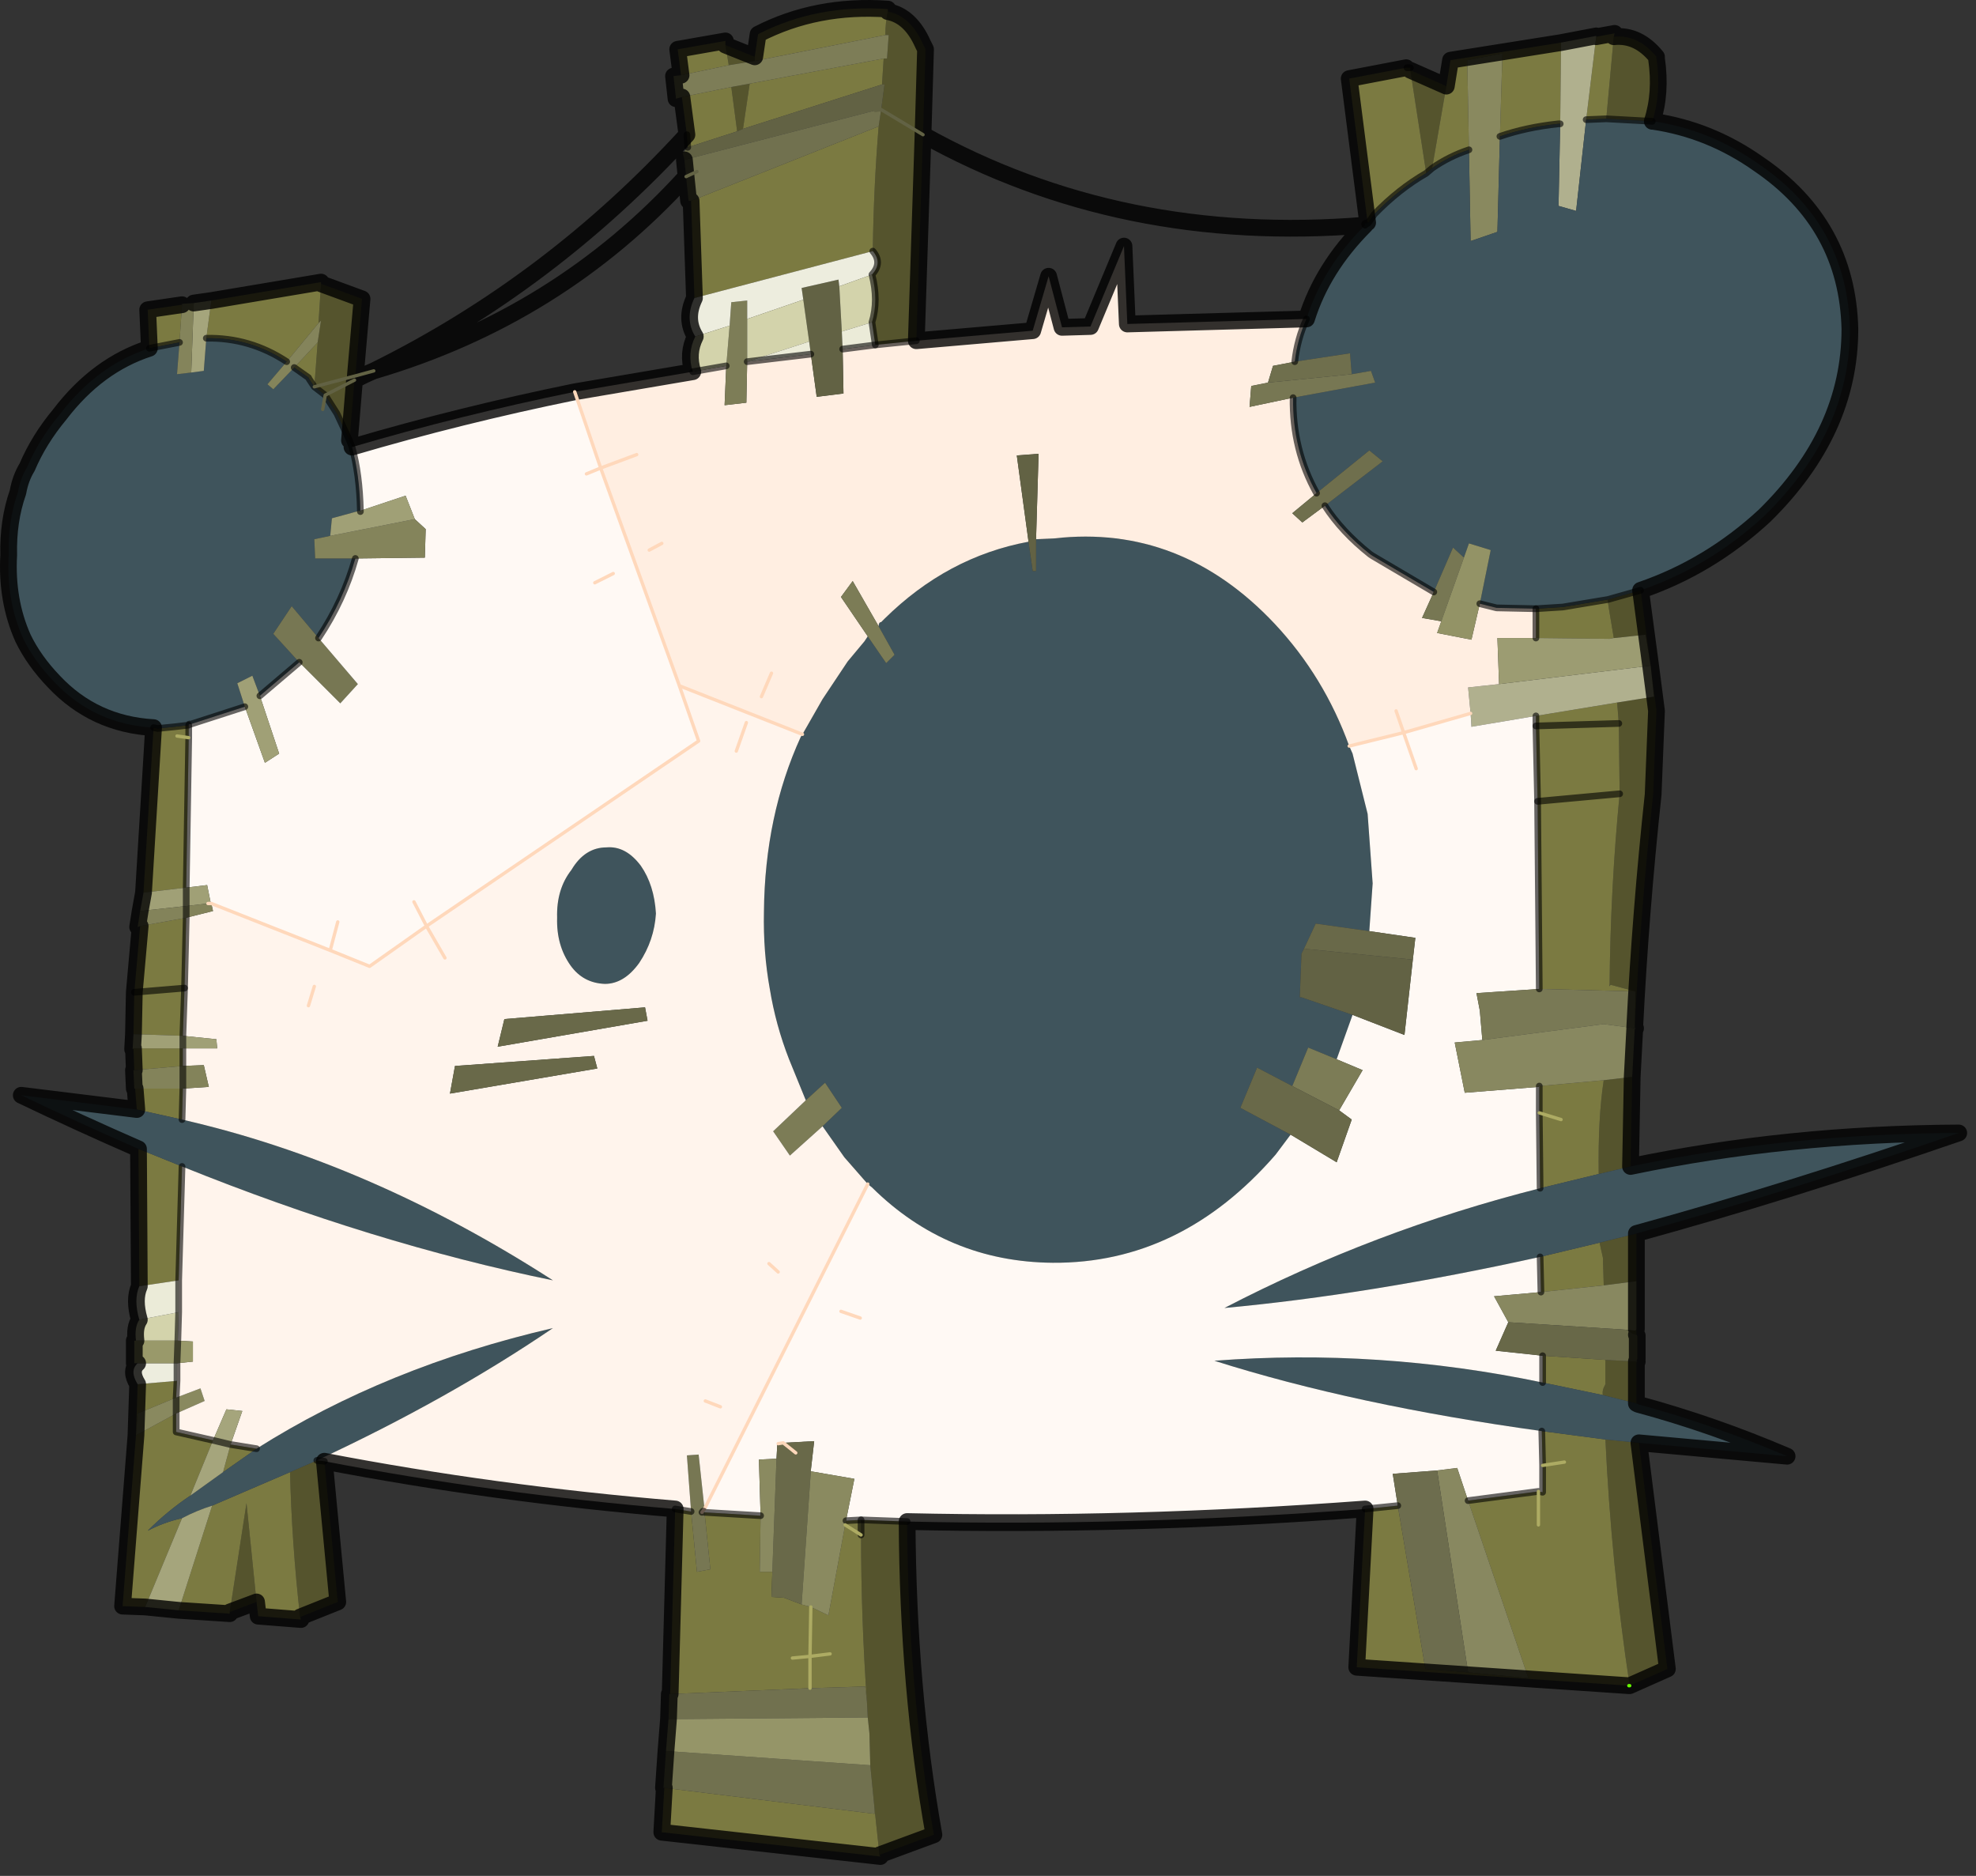 <?xml version="1.0" encoding="UTF-8" standalone="no"?>
<!DOCTYPE svg PUBLIC "-//W3C//DTD SVG 1.1//EN" "http://www.w3.org/Graphics/SVG/1.1/DTD/svg11.dtd">
<svg width="100%" height="100%" viewBox="0 0 118 112" version="1.1" xmlns="http://www.w3.org/2000/svg" xmlns:xlink="http://www.w3.org/1999/xlink" xml:space="preserve" xmlns:serif="http://www.serif.com/" style="fill-rule:evenodd;clip-rule:evenodd;stroke-linecap:round;stroke-linejoin:round;">
    <rect x="0" y="0" width="118" height="112" fill="#333333" stroke="none"/>
    <g transform="matrix(1,0,0,1,-216.23,-144.307)">
        <g>
            <g id="shape0">
                <path d="M312.6,146.5C313.567,146.4 314.417,146.8 315.15,147.7L315.15,147.8C315.35,149.167 315.267,150.417 314.9,151.55L312.15,151.4L312.6,146.5M314.2,179.55L314.8,184.05L315.15,186.75L314.95,191.75C314.45,196.383 314.083,201.017 313.85,205.65L313.9,203.5L312.4,203.1L312.35,203.1C312.383,199.267 312.583,195.467 312.95,191.7L312.9,187.5L312.8,186.25L315,185.9L314.8,184.05L314.5,182.2L312.65,182.4L312.6,182.4L312.3,180.6L312.25,180.25L312.25,180.1L314.2,179.55M313.7,208.6L313.6,213.95L311.7,214.4C311.667,212.167 311.767,210.3 312,208.8L313.7,208.6M313.95,217.95L313.95,220.8L312,221.05L311.95,219.4L311.75,218.5L313.95,217.95M313.95,223.65L313.95,224L313.75,223.95L313.35,223.7L313.9,223.75L313.95,223.65M313.95,225.65L313.95,228.1L311.95,227.6C311.917,227.467 311.933,227.317 312,227.15L312.1,226.95L312.1,225.5L313.95,225.6L313.95,225.65M314.1,230.45L315.8,243.95L313.55,244.95C312.817,240.117 312.333,235.217 312.1,230.25L314.1,230.45M270.4,235.15C270.433,241.817 270.967,248.05 272,253.85L268.75,255.05L268.45,252.25L268.2,249.7L268.15,247.8L268.05,246.85L268,245.9C267.767,242.6 267.65,239.283 267.65,235.95L267.65,235.05L270.4,235.15M235.6,231.55L236.4,239.95L234.15,240.85C233.817,237.883 233.617,235 233.55,232.2L235.15,231.5L235.6,231.55M231.55,239.95L229.95,240.55L230.95,234.05L231.55,239.95M235.4,161.25L237.85,162.15L237.45,166.75L237.4,167L237.1,170.6L236.35,169L235.65,167.9L235,167.4L235.2,164.75L235.4,163.45L235.25,163.6L235.4,161.25M259.55,147L261.3,147.7L261.3,147.95L259.75,148.2L259.55,147M269.25,145C270.15,145.167 270.85,145.817 271.35,146.95L271.5,147.25L271.35,152.35L268.85,150.85L271.35,152.35L270.95,164.65L268.5,164.9L268.3,163.55C268.567,162.683 268.567,161.733 268.3,160.7C268.733,160.233 268.75,159.767 268.35,159.3C268.383,156.767 268.5,154.283 268.7,151.85L268.85,150.85L269.05,149.35L268.9,149.35L269,147.8L269.2,147.8L269.3,146.4L269.1,146.4C269.1,145.9 269.15,145.433 269.25,145M300.45,148.5L302.6,149.45L301.75,154.35L301.4,154.65L300.45,148.5M259.9,149.5L261,149.3L260.6,152L260.25,152.15L259.9,149.5M235,167.4L237.45,166.75L235,167.4M237.4,167L235.65,167.9L237.4,167" style="fill:#55542d;"/>
                <path d="M311.55,146.5L312.65,146.3L312.6,146.5L312.15,151.4L310.95,151.45L311.55,146.5M314,225.6L313.95,225.65L313.95,225.6L314,225.6M313.55,244.95L313.5,244.95L297.25,243.85L297.75,234.4L299.7,234.2L301.35,243.95L303.9,244.15L307.5,244.5L303.9,233.9L308.1,233.35L308.35,233.4L308.35,231.8L308.3,229.75L312.1,230.25C312.333,235.217 312.817,240.117 313.55,244.95M268.75,255.05L268.8,255.15L255.75,253.7L255.9,251.05L268.45,252.6L268.45,252.25L268.75,255.05M256.25,245.45L256.55,234.4L257.5,234.55L257.85,238.15L258.65,238L258.3,234.6L261.65,234.8L261.6,238.15L262.35,238.15L262.3,239.65L263.05,239.7L264.1,240.1L264.65,240.25L265.7,240.75L266.7,235.35L266.75,235.1L267.65,235.05L267.65,235.95L266.7,235.35L267.65,235.95C267.65,239.283 267.767,242.6 268,245.9L267.9,245L264.6,245.1L264.6,243.2L263.55,243.3L264.6,243.2L264.6,245.1L256.25,245.45M234.15,240.85L234.2,241L231.65,240.8L231.55,239.95L230.95,234.05L229.95,240.55L229.95,240.65L226.9,240.45L228.9,234.2L233.55,232.2C233.617,235 233.817,237.883 234.15,240.85M224.9,240.25L223.55,240.2L224.35,230L224.45,226.95L226.8,226.75L226.75,227.75L224.45,228.7L224.35,230L226.75,228.7L226.75,229.8L228.95,230.3L227.6,233.6C226.7,234.2 225.85,234.9 225.05,235.7C225.683,235.367 226.367,235.117 227.1,234.95L224.9,240.25M224.55,221.1L224.5,212.9L227.1,213.95L226.9,220.75L224.55,221.1M224.4,210.55L224.3,209.3L227.15,209.3L227.1,211.15L224.4,210.55M224.25,208.2L224.2,206.9L227.15,206.9L227.15,207.95L224.25,208.2M224.2,206.05L224.25,203.55L224.6,199.6L227.35,199.1L227.25,203.3L227.15,206.15L224.2,206.05M224.8,197.6L225.4,187.75L225.65,187.8L226.65,187.7L227.5,187.6L227.5,188.35L227.35,197.3L224.8,197.6M225.15,165.1L225.05,162.8L227.1,162.5L226.95,164.75L225.15,165.1M228.85,162.25L235.4,161.15L235.4,161.25L235.25,163.6L233.35,165.9C231.883,164.933 230.283,164.467 228.55,164.5L228.85,162.25M257.25,152.35L256.95,150.1L259.9,149.5L260.25,152.15L257.3,153.1L257.25,152.35M256.9,148.8L256.7,147.25L259.55,146.75L259.55,147L259.75,148.2L256.9,148.8M261.3,147.7L261.5,146.35C263.833,145.15 266.417,144.65 269.25,144.85L269.25,145C269.15,145.433 269.1,145.9 269.1,146.4L261.3,147.95L261.3,147.7M297.9,157.6L296.8,149L300.2,148.35L300.45,148.35L300.45,148.5L301.4,154.65C300.3,155.283 299.267,156.1 298.3,157.1L297.95,157.6L297.9,157.6M302.6,149.45L302.85,147.9L309.45,146.85L309.4,151.7L309.3,151.7C308.033,151.833 306.867,152.083 305.8,152.45L305.95,147.5L303.85,147.9L303.95,153.25C303.15,153.517 302.417,153.883 301.75,154.35L302.6,149.45M307.95,180.65L309.55,180.55L312.25,180.1L312.25,180.25L312.3,180.6L312.6,182.4L312.35,182.45L307.95,182.4L307.95,180.65M307.95,187.05L312.8,186.25L312.9,187.5L307.95,187.65L312.9,187.5L312.95,191.7L308.05,192.15L312.95,191.7C312.583,195.467 312.383,199.267 312.35,203.1L312.35,203.2L312.4,203.1L313.9,203.5L308.15,203.35L308.05,192.15L307.95,187.65L307.95,187.05M260.6,152L261,149.3L269,147.8L268.9,149.35L260.6,152M268.7,151.85C268.5,154.283 268.383,156.767 268.35,159.3L257.7,162.1L257.5,156.3L268.7,151.85M265.8,243.05L264.6,243.2L264.65,240.25L264.6,243.2L265.8,243.05M309.45,211.15L308.15,210.75L309.45,211.15M308.15,209.15L312,208.8C311.767,210.3 311.667,212.167 311.7,214.4L308.2,215.25L308.15,210.75L308.15,209.15M311.75,218.5L311.95,219.4L312,221.05L308.25,221.45L308.2,219.35L311.75,218.5M308.35,225.25L312.1,225.5L312.1,226.95L312,227.15C311.933,227.317 311.917,227.467 311.95,227.6L308.35,226.85L308.35,225.25M309.65,231.6L308.35,231.8L309.65,231.6M308.1,235.35L308.1,233.35L308.1,235.35M235,167.4L234.7,166.95L234.65,166.85L233.8,166.25L235.2,164.75L235,167.4M230,230.55L231.55,230.8L229.55,232.2L230,230.55M224.25,203.55L227.25,203.3L224.25,203.55M226.8,188.25L227.5,188.35L226.8,188.25" style="fill:#7b7a41;"/>
                <path d="M309.45,146.85L311.55,146.45L311.55,146.5L310.95,151.45L310.35,156.9L309.3,156.6L309.4,151.7L309.45,146.85M307.95,187.05L304.1,187.7L304.05,186.9L303.9,185.35L305.75,185.15L314.8,184.05L315,185.9L312.8,186.25L307.95,187.05" style="fill:#b0b08e;"/>
                <path d="M303.95,153.25L303.85,147.9L305.95,147.5L305.8,152.45L305.65,158.15L304.05,158.7L303.95,153.25M226.75,227.75L228.2,227.2L228.45,227.95L226.75,228.7L224.35,230L224.45,228.7L226.75,227.75L226.75,228.7L226.75,227.75" style="fill:#89895f;"/>
                <path d="M314.9,151.55L314.95,151.55C317.217,151.883 319.317,152.733 321.25,154.1C324.783,156.5 326.6,159.783 326.7,163.95C326.7,168.05 325,171.767 321.6,175.1C319.4,177.133 316.933,178.617 314.2,179.55L312.25,180.1L309.55,180.55L307.95,180.65L305.6,180.6L304.6,180.35L305.25,177.15L303.95,176.75L303.65,177.6L303,177L301.85,179.65L298.2,177.5L298.05,177.4C296.917,176.5 296.017,175.533 295.35,174.5L298.8,171.85L298,171.2L294.85,173.75C293.883,172.017 293.417,170.117 293.45,168.05L298.35,167.15L298.1,166.45L296.95,166.65L296.85,165.4L293.55,165.9C293.65,165 293.883,164.15 294.25,163.35C294.883,161.317 296.05,159.45 297.75,157.75C297.683,157.65 297.733,157.617 297.9,157.65L297.9,157.6L297.95,157.6L298.3,157.1C299.267,156.1 300.3,155.283 301.4,154.65L301.75,154.35C302.417,153.883 303.15,153.517 303.95,153.25L304.05,158.7L305.65,158.15L305.8,152.45C306.867,152.083 308.033,151.833 309.3,151.7L309.4,151.7L309.3,156.6L310.35,156.9L310.95,151.45L312.15,151.4L314.9,151.55M313.6,213.95C319.833,212.65 326.367,211.983 333.2,211.95C326.333,214.317 319.917,216.317 313.95,217.95L311.75,218.5L308.2,219.35C301.4,220.85 295.117,221.867 289.35,222.4C295.317,219.3 301.6,216.917 308.2,215.25L311.7,214.4L313.6,213.95M313.95,228.1L314.05,228.15C317.017,228.95 319.983,229.983 322.95,231.25L314.1,230.45L312.1,230.25L308.3,229.75C300.833,228.717 294.317,227.317 288.75,225.55C295.283,225.05 301.817,225.483 308.35,226.85L311.95,227.6L313.95,228.1M224.5,212.9C222.133,211.867 219.8,210.8 217.5,209.7L224.4,210.55L227.1,211.15C234.567,212.85 241.95,216.05 249.25,220.75C242.083,219.283 234.7,217.017 227.1,213.95L224.5,212.9M225.4,187.75C223.033,187.617 221.05,186.7 219.45,185C218.65,184.167 218.033,183.3 217.6,182.4C216.933,180.9 216.65,179.25 216.75,177.45C216.717,176.083 216.9,174.833 217.3,173.7C217.4,173.133 217.583,172.633 217.85,172.2C218.317,171.1 218.967,170.05 219.8,169.05C221.3,167.083 223.083,165.767 225.15,165.1L226.95,164.75L226.8,166.65L227.65,166.55L228.4,166.45L228.55,164.5C230.283,164.467 231.883,164.933 233.35,165.9L232.2,167.25L232.55,167.55L233.8,166.25L234.65,166.85L234.7,166.95L235,167.4L235.65,167.9L236.35,169L237.1,170.6L237.25,171C237.55,172.067 237.717,173.333 237.75,174.8L237.75,174.85L237.7,174.8L236.05,175.25L235.95,176.3L235,176.5L235.05,177.65L237.45,177.65C236.983,179.317 236.25,180.9 235.25,182.4L233.65,180.5L232.55,182.15L234.1,183.85L231.75,185.85L231.3,184.65L230.4,185.1L230.85,186.5L227.6,187.55C227.533,187.517 227.5,187.533 227.5,187.6L226.65,187.7L225.65,187.8L225.4,187.75M296.8,188.85L297,189.3L297.9,192.9L298.2,197.05L298,199.9L294.8,199.45L294.1,200.95L293.95,201.25L293.85,203.85L293.95,203.85L297,204.9L296.05,207.55L294.35,206.85L293.4,209.15L291.3,208.05L290.3,210.45L293.3,212.05L292.4,213.25C288.633,217.583 284.2,219.733 279.1,219.7C274.9,219.667 271.3,218.167 268.3,215.2L268.05,215L266.65,213.4L265.35,211.55L266.5,210.45L265.5,208.95L264.35,210L263.35,207.55C262.817,206.183 262.433,204.783 262.2,203.35C261.933,201.883 261.817,200.35 261.85,198.75C261.883,194.917 262.617,191.433 264.05,188.3L264.15,188.15L265.35,186.05L266.85,183.8L267.85,182.6L268.05,182.3L269.15,183.9L269.65,183.4L268.7,181.7C268.7,181.533 268.75,181.45 268.85,181.45L269.05,181.25C271.55,178.783 274.417,177.25 277.65,176.65L277.9,178.4L278.1,178.4L278.1,176.5L279.2,176.45C284.233,175.883 288.617,177.583 292.35,181.55C294.317,183.65 295.8,186.083 296.8,188.85M235.65,167.9L235.5,168.75L235.65,167.9M255.4,198.85C255.333,199.917 255,200.9 254.4,201.8C253.8,202.633 253.117,203.05 252.35,203.05C251.483,203.017 250.8,202.65 250.3,201.95C249.733,201.15 249.467,200.2 249.5,199.1C249.467,197.967 249.75,197.017 250.35,196.25C250.883,195.35 251.583,194.9 252.45,194.9C253.217,194.833 253.9,195.2 254.5,196C255.033,196.767 255.333,197.717 255.4,198.85M231.55,230.8C236.717,227.533 242.617,225.133 249.25,223.6C245.083,226.433 240.383,229.067 235.15,231.5L233.55,232.2L228.9,234.2C228.267,234.4 227.667,234.65 227.1,234.95C226.367,235.117 225.683,235.367 225.05,235.7C225.85,234.9 226.7,234.2 227.6,233.6L229.55,232.2L231.55,230.8" style="fill:#3f545c;"/>
                <path d="M307.95,180.65L307.95,182.4L305.65,182.4L305.75,185.15L303.9,185.35L304.05,186.9L300.05,188.05L299.6,186.75L300.05,188.05L296.8,188.85C295.8,186.083 294.317,183.65 292.35,181.55C288.617,177.583 284.233,175.883 279.2,176.45L278.1,176.5L278.25,171.4L276.95,171.5L277.65,176.65C274.417,177.25 271.55,178.783 269.05,181.25L268.85,181.45C268.75,181.45 268.7,181.533 268.7,181.7L267.15,179L266.45,179.95L268.05,182.3L267.85,182.6L266.85,183.8L265.35,186.05L264.15,188.15L256.8,185.25L252.1,172.25L250.55,167.7L257.6,166.5L259.6,166.15L259.5,168.5L260.8,168.35L260.85,165.9L264.65,165.45L265,168L266.6,167.8L266.55,165.15L268.5,164.9L270.95,164.65L277.9,164.05L278.85,160.8L279.65,163.85L281.35,163.8L283.35,159L283.55,163.65L294.25,163.35C293.883,164.15 293.65,165 293.55,165.9L292.25,166.15L291.95,167.15L290.95,167.35L290.85,168.6L293.45,168.05C293.417,170.117 293.883,172.017 294.85,173.75L293.4,174.95L294,175.5L295.35,174.5C296.017,175.533 296.917,176.5 298.05,177.4L298.2,177.5L301.85,179.65L301.15,181.2L302.3,181.4L302.05,182.1L304.1,182.5L304.6,180.35L305.6,180.6L307.95,180.65M254.25,171.45L252.1,172.25L254.25,171.45M262.3,184.5L261.7,185.9L262.3,184.5M255.75,176.75L255,177.15L255.75,176.75" style="fill:#ffeee1;"/>
                <path d="M302.3,181.4L301.15,181.2L301.85,179.65L303,177L303.65,177.6L302.3,181.4M293.45,168.05L290.85,168.6L290.95,167.35L291.95,167.15L296.95,166.65L298.1,166.45L298.35,167.15L293.45,168.05M258.3,234.4L258.15,234.6C258.217,234.5 258.267,234.5 258.3,234.6L258.65,238L257.85,238.15L257.5,234.55L257.25,231.2L257.95,231.15L258.3,234.4M235.25,182.4L237.6,185.15L236.55,186.3L234.1,183.85L232.55,182.15L233.65,180.5L235.25,182.4" style="fill:#777753;"/>
                <path d="M304.6,180.35L304.1,182.5L302.05,182.1L302.3,181.4L303.65,177.6L303.95,176.75L305.25,177.15L304.6,180.35" style="fill:#939366;"/>
                <path d="M297.75,234.4C288.35,235.1 279.233,235.35 270.4,235.15L267.65,235.05L266.75,235.1L267.25,232.6L264.65,232.15L264.65,232.1L264.85,230.35L263,230.45L262.7,230.5L262.65,230.5L262.6,231.4L261.55,231.45L261.65,234.8L258.3,234.6C258.267,234.5 258.217,234.5 258.15,234.6L258.3,234.4L268.05,215L268.3,215.2C271.3,218.167 274.9,219.667 279.1,219.7C284.2,219.733 288.633,217.583 292.4,213.25L293.3,212.05L296.05,213.7L296.95,211.15L296.2,210.6L297.6,208.2L296.05,207.55L297,204.9L300.1,206.1L300.6,201.6L300.75,200.3L298,199.9L298.2,197.05L297.9,192.9L297,189.3L296.8,188.85L300.05,188.05L304.05,186.9L304.1,187.7L307.95,187.05L307.95,187.65L308.05,192.15L308.15,203.35L304.4,203.6L304.6,204.65L304.75,206.4L303.1,206.55L303.7,209.55L308.1,209.2L308.15,209.15L308.15,210.75L308.2,215.25C301.6,216.917 295.317,219.3 289.35,222.4C295.117,221.867 301.4,220.85 308.2,219.35L308.25,221.45L305.45,221.7L306.3,223.25L305.55,224.95L308.35,225.25L308.35,226.85C301.817,225.483 295.283,225.05 288.75,225.55C294.317,227.317 300.833,228.717 308.3,229.75L308.35,231.8L308.35,233.4L308.1,233.35L303.9,233.9L303.25,231.95L302.05,232.1L299.4,232.3L299.7,234.2L297.75,234.4M250.55,167.7L252.1,172.25L251.25,172.6L252.1,172.25L256.8,185.25L257.95,188.55L241.7,199.6L240.95,198.15L241.7,199.6L238.3,202L235.95,201.05L228.85,198.25L228.8,198.15L228.6,197.15L227.35,197.3L227.5,188.35L227.5,187.6C227.5,187.533 227.533,187.517 227.6,187.55L230.85,186.5L232.05,189.85L232.9,189.3L231.75,185.85L234.1,183.85L236.55,186.3L237.6,185.15L235.25,182.4C236.25,180.9 236.983,179.317 237.45,177.65L241.6,177.6L241.65,175.9L241,175.3L240.45,173.9L237.75,174.8C237.717,173.333 237.55,172.067 237.25,171C241.55,169.733 245.983,168.633 250.55,167.7M300.8,190.2L300.05,188.05L300.8,190.2M267.6,223L266.45,222.6L267.6,223M236.4,199.35L235.95,201.05L236.4,199.35M251.75,179.1L252.85,178.55L251.75,179.1" style="fill:#fff9f4;"/>
                <path d="M307.95,182.4L312.35,182.45L312.6,182.4L312.65,182.4L314.5,182.2L314.8,184.05L305.75,185.15L305.65,182.4L307.95,182.4" style="fill:#9c9c72;"/>
                <path d="M256.95,150.1L256.6,150.2L256.45,148.85L256.9,148.8L259.75,148.2L261.3,147.95L269.1,146.4L269.3,146.4L269.2,147.8L269,147.8L261,149.3L259.9,149.5L256.95,150.1M260.85,165.9L260.8,168.35L259.5,168.5L259.6,166.15L259.8,163.75L259.9,162.35L260.85,162.25L260.85,165.9" style="fill:#7d7d57;"/>
                <path d="M266.55,165.15L266.6,167.8L265,168L264.65,165.45L264.55,164.7L264.2,162.2L264.1,161.5L266.3,161L266.35,161.4L266.5,164.1L266.55,165.15M300.6,201.6L300.1,206.1L297,204.9L293.95,203.85L293.85,203.85L293.95,201.25L294.1,200.95L300.6,201.6M260.25,152.15L260.6,152L268.9,149.35L269.05,149.35L268.85,150.85L268.5,150.9L257.1,153.85L257,153.45L257.3,153.1L260.25,152.15M277.65,176.65L276.95,171.5L278.25,171.4L278.1,176.5L278.1,178.4L277.9,178.4L277.65,176.65" style="fill:#626244;"/>
                <path d="M255.9,251.05L255.85,251.05L256,248.85L268.2,249.7L268.45,252.25L268.45,252.6L255.9,251.05M256.15,246.95L256.2,245.45L256.25,245.45L264.6,245.1L267.9,245L268,245.9L268.05,246.85L256.15,246.95M268.5,150.9L268.85,150.85L268.7,151.85L257.5,156.3L257.35,156.3L257.2,154.85L257.1,153.85L268.5,150.9M257.85,154.55L257.2,154.85L257.85,154.55" style="fill:#71714f;"/>
                <path d="M224.45,226.95C224.117,226.417 224.117,226 224.45,225.7L226.8,225.7L226.8,226.75L224.45,226.95M268.35,159.3C268.75,159.767 268.733,160.233 268.3,160.7L266.35,161.4L266.3,161L264.1,161.5L264.2,162.2L260.85,163.35L260.85,162.25L259.9,162.35L259.8,163.75L257.75,164.4C257.317,163.7 257.3,162.933 257.7,162.1L268.35,159.3" style="fill:#ededde;"/>
                <path d="M224.35,224.35C224.283,223.817 224.35,223.4 224.55,223.1L226.9,222.65L226.85,224.35L224.35,224.35M259.6,166.15L257.6,166.5C257.367,165.767 257.417,165.067 257.75,164.4L259.8,163.75L259.6,166.15M268.3,160.7C268.567,161.733 268.567,162.683 268.3,163.55L266.5,164.1L266.35,161.4L268.3,160.7M260.85,163.35L264.2,162.2L264.55,164.7L260.85,165.9L260.85,163.35" style="fill:#d3d3ab;"/>
                <path d="M224.55,223.1C224.317,222.3 224.317,221.633 224.55,221.1L226.9,220.75L226.9,222.65L224.55,223.1M268.5,164.9L266.55,165.15L266.5,164.1L268.3,163.55L268.5,164.9M264.65,165.45L260.85,165.9L264.55,164.7L264.65,165.45" style="fill:#ebebd8;"/>
                <path d="M296.05,207.55L297.6,208.2L296.2,210.6L293.4,209.15L294.35,206.85L296.05,207.55M268.05,182.3L266.45,179.95L267.15,179L268.7,181.7L269.65,183.4L269.15,183.9L268.05,182.3M265.35,211.55L263.4,213.3L262.4,211.85L264.35,210L265.5,208.95L266.5,210.45L265.35,211.55" style="fill:#7c7c56;"/>
                <path d="M256.55,234.4C249.35,233.8 242.367,232.85 235.6,231.55L235.15,231.5C240.383,229.067 245.083,226.433 249.25,223.6C242.617,225.133 236.717,227.533 231.55,230.8L230,230.55L230.7,228.55L229.75,228.45L228.95,230.3L226.75,229.8L226.75,228.7L228.45,227.95L228.2,227.2L226.75,227.75L226.8,226.75L226.8,225.7L227.75,225.6L227.75,224.4L226.85,224.35L226.9,222.65L226.9,220.75L227.1,213.95C234.7,217.017 242.083,219.283 249.25,220.75C241.95,216.05 234.567,212.85 227.1,211.15L227.15,209.3L228.7,209.2L228.4,207.9L227.15,207.95L227.15,206.9L229.2,206.9L229.15,206.35L229.1,206.35L227.15,206.15L227.25,203.3L227.35,199.1L228.95,198.7L228.85,198.25L235.95,201.05L238.3,202L241.7,199.6L257.95,188.55L256.8,185.25L264.15,188.15L264.05,188.3C262.617,191.433 261.883,194.917 261.85,198.75C261.817,200.35 261.933,201.883 262.2,203.35C262.433,204.783 262.817,206.183 263.35,207.55L264.35,210L262.4,211.85L263.4,213.3L265.35,211.55L266.65,213.4L268.05,215L258.3,234.4L257.95,231.15L257.25,231.2L257.5,234.55L256.55,234.4M242.8,201.5L241.7,199.6L242.8,201.5M262.15,219.75L262.7,220.25L262.15,219.75M260.2,189.15L260.8,187.45L260.2,189.15M255.4,198.85C255.333,197.717 255.033,196.767 254.5,196C253.9,195.2 253.217,194.833 252.45,194.9C251.583,194.9 250.883,195.35 250.35,196.25C249.75,197.017 249.467,197.967 249.5,199.1C249.467,200.2 249.733,201.15 250.3,201.95C250.8,202.65 251.483,203.017 252.35,203.05C253.117,203.05 253.8,202.633 254.4,201.8C255,200.9 255.333,199.917 255.4,198.85M243.4,207.95L243.1,209.6L251.9,208.1L251.7,207.35L243.4,207.95M245.95,206.8L254.9,205.25L254.75,204.45L246.35,205.15L245.95,206.8M234.65,204.35L235,203.2L234.65,204.35M258.35,227.95L259.25,228.3L258.35,227.95" style="fill:#fff4ec;"/>
                <path d="M295.35,174.5L294,175.5L293.4,174.95L294.85,173.75L298,171.2L298.8,171.85L295.35,174.5M291.95,167.15L292.25,166.15L293.55,165.9L296.85,165.4L296.95,166.65L291.95,167.15" style="fill:#6f6f4d;"/>
                <path d="M298,199.9L300.75,200.3L300.6,201.6L294.1,200.95L294.8,199.45L298,199.9M296.2,210.6L296.95,211.15L296.05,213.7L293.3,212.05L290.3,210.45L291.3,208.05L293.4,209.15L296.2,210.6M262.6,231.4L262.65,230.5L262.7,230.5L263,230.45L264.85,230.35L264.65,232.1L264.65,232.15L264.1,240.1L263.05,239.7L262.3,239.65L262.35,238.15L262.6,231.4M263.75,231.05L263,230.45L263.75,231.05M243.4,207.95L251.7,207.35L251.9,208.1L243.1,209.6L243.4,207.95M245.95,206.8L246.35,205.15L254.75,204.45L254.9,205.25L245.95,206.8" style="fill:#696949;"/>
                <path d="M261.65,234.8L261.55,231.45L262.6,231.4L262.35,238.15L261.6,238.15L261.65,234.8M264.65,232.15L267.25,232.6L266.7,235.35L265.7,240.75L264.65,240.25L264.1,240.1L264.65,232.15" style="fill:#8a8a60;"/>
                <path d="M313.85,205.65L313.9,205.7L313.85,205.7L312,205.45L304.75,206.4L304.6,204.65L304.4,203.6L308.15,203.35L313.9,203.5L313.85,205.65" style="fill:#797955;"/>
                <path d="M313.9,205.7L313.85,205.75L313.7,208.6L312,208.8L308.15,209.15L308.1,209.2L303.7,209.55L303.1,206.55L304.75,206.4L312,205.45L313.85,205.7L313.9,205.7M313.95,220.8L313.95,223.65L313.9,223.75L313.35,223.7L306.3,223.25L305.45,221.7L308.25,221.45L312,221.05L313.95,220.8M302.05,232.1L303.25,231.95L303.9,233.9L307.5,244.5L303.9,244.15L302.05,232.1" style="fill:#888860;"/>
                <path d="M313.95,223.8L313.95,223.85L313.95,223.8M313.95,224L314,224.05L314,225.45L313.95,225.6L314,225.6L313.95,225.6L312.1,225.5L308.35,225.25L305.55,224.95L306.3,223.25L313.35,223.7L313.75,223.95L313.95,224" style="fill:#686848;"/>
                <path d="M299.7,234.2L299.4,232.3L302.05,232.1L303.9,244.15L301.35,243.95L299.7,234.2" style="fill:#6d6d4e;"/>
                <path d="M226.9,240.45L224.9,240.25L227.1,234.95C227.667,234.65 228.267,234.4 228.9,234.2L226.9,240.45M227.8,162.4L228.85,162.25L228.55,164.5L228.4,166.45L227.65,166.55L227.8,162.4M228.95,230.3L229.75,228.45L230.7,228.55L230,230.55L228.95,230.3L230,230.55L229.55,232.2L227.6,233.6L228.95,230.3" style="fill:#a5a57c;"/>
                <path d="M227.1,162.5L227.1,162.45L227.8,162.4L227.65,166.55L226.8,166.65L226.95,164.75L227.1,162.5M233.8,166.25L232.55,167.55L232.2,167.25L233.35,165.9L235.25,163.6L235.4,163.45L235.2,164.75L233.8,166.25M241,175.3L241.65,175.9L241.6,177.6L237.45,177.65L235.05,177.65L235,176.5L235.95,176.3L241,175.3" style="fill:#84845b;"/>
                <path d="M224.2,206.9L224.15,206.95L224.2,206.05L227.15,206.15L227.15,206.9L227.15,206.15L229.1,206.35L229.15,206.35L229.2,206.9L224.2,206.9M224.6,198.7L224.8,197.6L227.35,197.3L227.35,198.4L227.35,197.3L228.6,197.15L228.8,198.15L228.65,198.25L227.35,198.4L224.6,198.7M237.75,174.85L237.75,174.8L240.45,173.9L241,175.3L235.95,176.3L236.05,175.25L237.7,174.8L237.75,174.85M231.75,185.85L232.9,189.3L232.05,189.85L230.85,186.5L230.4,185.1L231.3,184.65L231.75,185.85" style="fill:#a0a076;"/>
                <path d="M224.3,209.3L224.25,209.3L224.2,208.2L224.25,208.2L227.15,207.95L228.4,207.9L228.7,209.2L227.15,209.3L227.15,207.95L227.15,209.3L224.3,209.3M224.6,199.6L224.45,199.65L224.6,198.7L227.35,198.4L228.65,198.25L228.8,198.15L228.85,198.25L228.95,198.7L227.35,199.1L227.35,198.4L227.35,199.1L224.6,199.6M228.65,198.25L228.85,198.25L228.65,198.25" style="fill:#83835a;"/>
                <path d="M224.45,225.7L224.25,225.7L224.25,224.35L226.85,224.35L227.75,224.4L227.75,225.6L226.8,225.7L224.45,225.7M226.85,224.35L226.8,225.7L226.85,224.35" style="fill:#99996a;"/>
                <path d="M256,248.85L256.15,246.95L268.05,246.85L268.15,247.8L268.2,249.7L256,248.85" style="fill:#959568;"/>
                <path d="M311.55,146.5L312.65,146.3L312.6,146.5C313.567,146.4 314.417,146.8 315.15,147.7L315.15,147.8C315.35,149.167 315.267,150.417 314.9,151.55M314.95,151.55C317.217,151.883 319.317,152.733 321.25,154.1C324.783,156.5 326.6,159.783 326.7,163.95C326.7,168.05 325,171.767 321.6,175.1C319.4,177.133 316.933,178.617 314.2,179.55L314.8,184.05L315.15,186.75L314.95,191.75C314.45,196.383 314.083,201.017 313.85,205.65M313.9,205.7L313.85,205.75L313.7,208.6L313.6,213.95C319.833,212.65 326.367,211.983 333.2,211.95C326.333,214.317 319.917,216.317 313.95,217.95L313.95,223.65M313.95,224L314,224.05L314,225.45L313.95,225.6L314,225.6M313.95,225.65L313.95,228.1L314.05,228.15C317.017,228.95 319.983,229.983 322.95,231.25L314.1,230.45L315.8,243.95L313.55,244.95M313.5,244.95L297.25,243.85L297.75,234.4C288.35,235.1 279.233,235.35 270.4,235.15C270.433,241.817 270.967,248.05 272,253.85L268.75,255.05L268.8,255.15L255.75,253.7L255.9,251.05L255.85,251.05L256,248.85L256.15,246.95L256.2,245.45L256.25,245.45L256.55,234.4C249.35,233.8 242.367,232.85 235.6,231.55L236.4,239.95L234.15,240.85L234.2,241L231.65,240.8L231.55,239.95L229.95,240.55M229.95,240.65L226.9,240.45L224.9,240.25L223.55,240.2L224.35,230L224.45,226.95C224.117,226.417 224.117,226 224.45,225.7L224.25,225.7L224.25,224.35L224.35,224.35C224.283,223.817 224.35,223.4 224.55,223.1C224.317,222.3 224.317,221.633 224.55,221.1L224.5,212.9C222.133,211.867 219.8,210.8 217.5,209.7L224.4,210.55L224.3,209.3L224.25,209.3L224.2,208.2L224.25,208.2L224.2,206.9L224.15,206.95L224.2,206.05L224.25,203.55L224.6,199.6L224.45,199.65L224.6,198.7L224.8,197.6L225.4,187.75C223.033,187.617 221.05,186.7 219.45,185C218.65,184.167 218.033,183.3 217.6,182.4C216.933,180.9 216.65,179.25 216.75,177.45C216.717,176.083 216.9,174.833 217.3,173.7C217.4,173.133 217.583,172.633 217.85,172.2C218.317,171.1 218.967,170.05 219.8,169.05C221.3,167.083 223.083,165.767 225.15,165.1L225.05,162.8L227.1,162.5M227.8,162.4L228.85,162.25L235.4,161.15L235.4,161.25L237.85,162.15L237.45,166.75M238.55,166.45C245.583,162.983 251.817,158.283 257.25,152.35L256.95,150.1L256.6,150.2L256.45,148.85L256.9,148.8L256.7,147.25L259.55,146.75M259.55,147L261.3,147.7L261.5,146.35C263.833,145.15 266.417,144.65 269.25,144.85L269.25,145C270.15,145.167 270.85,145.817 271.35,146.95L271.5,147.25L271.35,152.35C279.25,156.75 288.05,158.55 297.75,157.75C296.05,159.45 294.883,161.317 294.25,163.35L283.55,163.65L283.35,159L281.35,163.8L279.65,163.85L278.85,160.8L277.9,164.05L270.95,164.65L271.35,152.35M297.9,157.6L296.8,149L300.2,148.35M300.45,148.5L302.6,149.45L302.85,147.9L309.45,146.85L311.55,146.45L311.55,146.5M257.6,166.5L250.55,167.7C245.983,168.633 241.55,169.733 237.25,171M257.1,153.85L257.2,154.85C252.133,160.417 245.917,164.283 238.55,166.45C238.15,166.617 237.767,166.8 237.4,167L237.1,170.6M257.7,162.1L257.5,156.3L257.35,156.3L257.2,154.85M257.6,166.5C257.367,165.767 257.417,165.067 257.75,164.4C257.317,163.7 257.3,162.933 257.7,162.1" style="fill:none;fill-rule:nonzero;stroke:#000;stroke-opacity:0.8;stroke-width:1px;"/>
                <path d="M297.75,157.75C297.683,157.65 297.733,157.617 297.9,157.65L297.9,157.6L297.95,157.6L298.3,157.1C299.267,156.1 300.3,155.283 301.4,154.65L301.75,154.35C302.417,153.883 303.15,153.517 303.95,153.25M300.25,148.35L300.45,148.35M310.95,151.45L312.15,151.4L314.9,151.55M305.8,152.45C306.867,152.083 308.033,151.833 309.3,151.7L309.4,151.7M312.25,180.1L309.55,180.55L307.95,180.65L305.6,180.6L304.6,180.35M312.25,180.1L314.2,179.55M301.85,179.65L298.2,177.5L298.05,177.4C296.917,176.5 296.017,175.533 295.35,174.5M294.85,173.75C293.883,172.017 293.417,170.117 293.45,168.05M293.55,165.9C293.65,165 293.883,164.15 294.25,163.35M307.95,187.65L312.9,187.5M268.35,159.3C268.75,159.767 268.733,160.233 268.3,160.7C268.567,161.733 268.567,162.683 268.3,163.55L268.5,164.9M267.65,235.95L267.65,235.05M308.05,192.15L312.95,191.7M257.3,153.1L257.25,152.35M237.1,170.6L237.25,171C237.55,172.067 237.717,173.333 237.75,174.8L237.75,174.85M235,167.4L234.7,166.95L234.65,166.85L233.8,166.25M233.35,165.9C231.883,164.933 230.283,164.467 228.55,164.5M226.95,164.75L225.15,165.1M235.65,167.9L235,167.4M235.65,167.9L236.35,169L237.1,170.6M237.45,177.65C236.983,179.317 236.25,180.9 235.25,182.4M234.1,183.85L231.75,185.85M230.85,186.5L227.6,187.55C227.533,187.517 227.5,187.533 227.5,187.6L226.65,187.7L225.65,187.8L225.4,187.75M227.25,203.3L224.25,203.55" style="fill:none;fill-rule:nonzero;stroke:#000;stroke-opacity:0.6;stroke-width:0.4px;"/>
                <path d="M250.55,167.7L252.1,172.25L254.25,171.45M304.05,186.9L300.05,188.05L300.8,190.2M299.6,186.75L300.05,188.05L296.8,188.85M268.05,215L258.3,234.4L258.15,234.6M262.7,230.5L263,230.45L263.75,231.05M264.15,188.15L256.8,185.25L257.95,188.55L241.7,199.6L242.8,201.5M261.7,185.9L262.3,184.5M262.7,220.25L262.15,219.75M266.45,222.6L267.6,223M260.8,187.45L260.2,189.15M228.85,198.25L235.95,201.05L236.4,199.35M251.25,172.6L252.1,172.25L256.8,185.25M252.85,178.55L251.75,179.1M255,177.15L255.75,176.75M240.95,198.15L241.7,199.6L238.3,202L235.95,201.05M235,203.2L234.65,204.35M228.85,198.25L228.65,198.25M259.25,228.3L258.35,227.95" style="fill:none;fill-rule:nonzero;stroke:#ffd8bb;stroke-width:0.2px;"/>
                <path d="M307.95,180.65L307.95,182.4M270.95,164.65L268.5,164.9L266.55,165.15M264.65,165.45L260.85,165.9M259.6,166.15L257.6,166.5M258.15,234.6C258.217,234.5 258.267,234.5 258.3,234.6L261.65,234.8M266.75,235.1L267.65,235.05L270.4,235.15M307.95,187.05L307.95,187.65L308.05,192.15L308.15,203.35M308.15,209.15L308.15,210.75L308.2,215.25M308.25,221.45L308.2,219.35M303.9,233.9L308.1,233.35L308.35,233.4L308.35,231.8L308.3,229.75M308.35,226.85L308.35,225.25M299.7,234.2L297.75,234.4M227.5,187.6L227.5,188.35L227.35,197.3L227.35,199.1L227.25,203.3L227.15,206.15L227.15,209.3L227.1,211.15M227.1,213.95L226.9,220.75L226.9,222.65L226.85,224.35L226.8,225.7L226.8,226.75L226.75,227.75L226.75,229.8L228.95,230.3L230,230.55L231.55,230.8M235.15,231.5L235.6,231.55M257.5,234.55L256.55,234.4" style="fill:none;fill-rule:nonzero;stroke:#000;stroke-opacity:0.6;stroke-width:0.4px;"/>
                <path d="M237.45,166.75L238.55,166.45M268.85,150.85L271.35,152.35M268.5,150.9L268.85,150.85M257.2,154.85L257.85,154.55M235.5,168.75L235.65,167.9L237.4,167M237.45,166.75L235,167.4" style="fill:none;fill-rule:nonzero;stroke:#626244;stroke-width:0.2px;"/>
                <path d="M266.7,235.35L267.65,235.95M264.65,240.25L264.6,243.2L265.8,243.05M308.15,210.75L309.45,211.15M308.1,233.35L308.1,235.35M308.35,231.8L309.65,231.6M227.5,188.35L226.8,188.25M263.55,243.3L264.6,243.2L264.6,245.1" style="fill:none;fill-rule:nonzero;stroke:#adab63;stroke-width:0.2px;"/>
                <path d="M313.55,244.95L313.5,244.95" style="fill:none;fill-rule:nonzero;stroke:#6f0;stroke-width:0.2px;"/>
            </g>
        </g>
    </g>
</svg>
